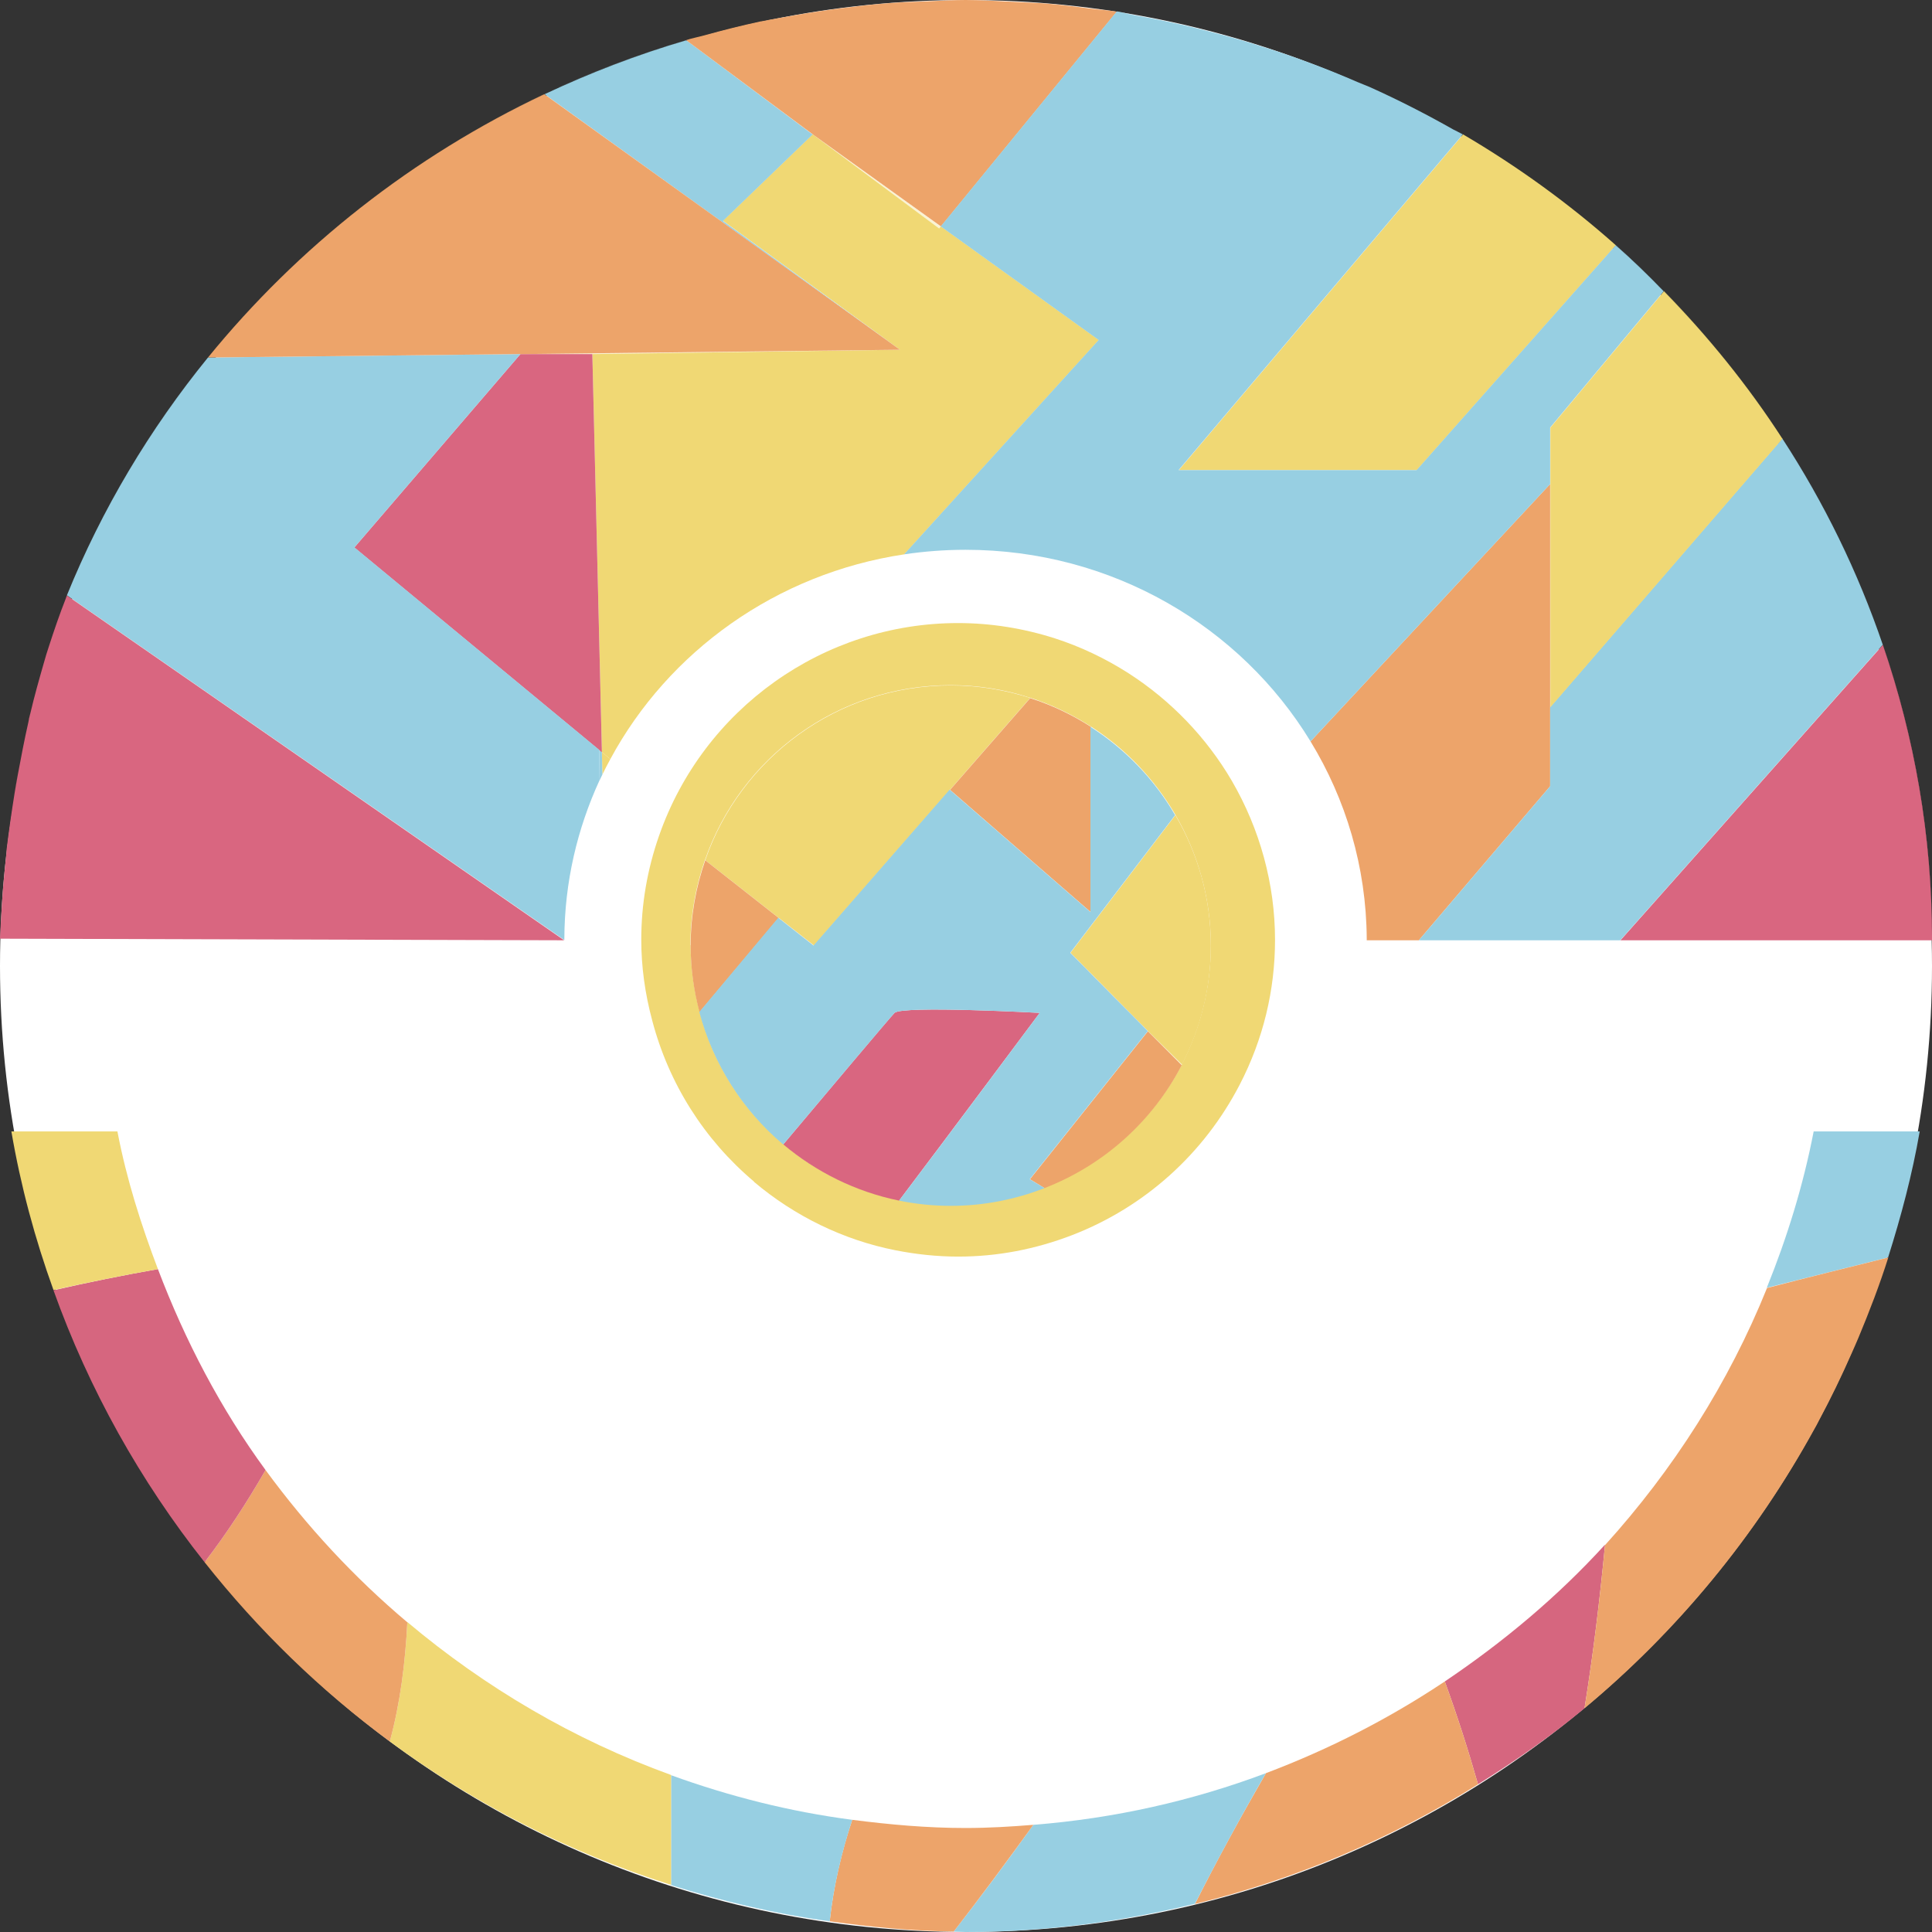 <svg xmlns="http://www.w3.org/2000/svg" version="1.1" xmlns:xlink="http://www.w3.org/1999/xlink" xmlns:svgjs="http://svgjs.com/svgjs" width="84.9" height="84.9"><rect width="100%" height="100%" fill="#333333" stroke="none"/><svg xmlns="http://www.w3.org/2000/svg" width="84.9" height="84.9" xmlns:xlink="http://www.w3.org/1999/xlink" viewBox="0 0 84.9 84.9"><defs><style>.i{fill:#fff;}.j{clip-path:url(#h);}.k{fill:#d96680;}.l{stroke:#eda46a;}.l,.m,.n,.o{fill:none;}.l,.m,.o{stroke-linecap:round;stroke-linejoin:round;stroke-width:0px;}.m{stroke:#f0d874;}.p{fill:#eda46a;}.q{clip-path:url(#e);}.r{clip-path:url(#d);}.o{stroke:#97cfe2;}.s{fill:#f0d874;}.t{fill:#d6667f;}.u{fill:#97cfe2;}.v{clip-path:url(#f);}.w{opacity:.44;}.x{opacity:.31;}.y{clip-path:url(#g);}</style><clipPath id="SvgjsClipPath1007"><rect x="26.03" y="15.56" width=".42" height="17.49" style="fill:none;"></rect></clipPath><clipPath id="SvgjsClipPath1006"><rect x="35.71" y="5.9" width="5.64" height="4.14" style="fill:none;"></rect></clipPath><clipPath id="SvgjsClipPath1005"><rect x="22.87" y="15.37" width="16.68" height=".19" style="fill:none;"></rect></clipPath><clipPath id="SvgjsClipPath1004"><rect x="50.45" y="45.31" width="1.49" height="1.49" style="fill:none;"></rect></clipPath><clipPath id="SvgjsClipPath1003"><rect x="50.45" y="45.31" width="0" height="0" style="fill:none;"></rect></clipPath></defs><g id="SvgjsG1002"></g><g id="SvgjsG1001"><g id="SvgjsG1000"><g><path d="M0,42.45C0,19.01,19.01,0,42.45,0s42.45,19.01,42.45,42.45-19.01,42.45-42.45,42.45S0,65.9,0,42.45" style="fill:#fff;"></path><path d="M82.74,28.34c1.38,4.06,2.15,8.4,2.16,12.91,0,.02,0,.04,0,.06h0s0-.05,0-.07c0-4.51-.77-8.84-2.16-12.91h0" style="fill:#d96680;"></path><path d="M64.29,5.91c2.4,1.41,4.65,3.04,6.71,4.87h0c-2.06-1.83-4.31-3.46-6.71-4.87h0" style="fill:#f0d874;"></path><path d="M30.16,1.77h0c-2.15,.63-4.24,1.42-6.24,2.36h0c1.99-.94,4.08-1.73,6.23-2.36" style="fill:#97cfe2;"></path><path d="M38.92,.15s-.09,0-.13,0" style="fill:none; stroke:#eda46a; stroke-linecap:round; stroke-linejoin:round; stroke-width:0px;"></path><path d="M40.68,.06c.18,0,.35-.02,.53-.03" style="fill:none; stroke:#eda46a; stroke-linecap:round; stroke-linejoin:round; stroke-width:0px;"></path><path d="M46.13,.16s-.08,0-.11,0" style="fill:none; stroke:#eda46a; stroke-linecap:round; stroke-linejoin:round; stroke-width:0px;"></path><path d="M43.9,.05c.21,0,.42,.02,.64,.03" style="fill:none; stroke:#eda46a; stroke-linecap:round; stroke-linejoin:round; stroke-width:0px;"></path><path d="M34.93,.68c-.08,.01-.16,.02-.24,.04" style="fill:none; stroke:#eda46a; stroke-linecap:round; stroke-linejoin:round; stroke-width:0px;"></path><path d="M36.98,.36c.06,0,.11-.02,.17-.03" style="fill:none; stroke:#eda46a; stroke-linecap:round; stroke-linejoin:round; stroke-width:0px;"></path><path d="M33.55,.92s-.08,.02-.11,.03h.01s.07-.02,.1-.03" style="fill:#eda46a;"></path><path d="M30.94,1.57c-.26,.07-.52,.12-.78,.19h0c.25-.07,.52-.12,.77-.19" style="fill:#eda46a;"></path><path d="M49.08,.5c-.39-.06-.79-.09-1.18-.14,.07,0,.14,.02,.21,.03,.32,.04,.65,.06,.97,.11h0Z" style="fill:#eda46a;"></path><path d="M9.14,15.71h0c-2.56,3.14-4.66,6.66-6.2,10.45h0c1.54-3.79,3.64-7.3,6.2-10.45" style="fill:#97cfe2;"></path><path d="M23.92,4.14h0c-5.78,2.73-10.83,6.71-14.79,11.57h0c3.95-4.85,9-8.83,14.78-11.57" style="fill:#eda46a;"></path><path d="M52.09,1.12s-.09-.02-.14-.03" style="fill:none; stroke:#97cfe2; stroke-linecap:round; stroke-linejoin:round; stroke-width:0px;"></path><path d="M54.32,1.7s.1,.03,.15,.04" style="fill:none; stroke:#97cfe2; stroke-linecap:round; stroke-linejoin:round; stroke-width:0px;"></path><path d="M59.64,3.59c.18,.08,.36,.14,.54,.22-.18-.08-.36-.14-.54-.22" style="fill:#97cfe2;"></path><path d="M55.51,2.05s.06,.02,.08,.03h.02s-.07-.02-.11-.03" style="fill:#97cfe2;"></path><path d="M64.29,5.9c-.13-.08-.28-.13-.41-.21,.13,.07,.27,.13,.4,.21h0Z" style="fill:#97cfe2;"></path><path d="M71,10.78c.73,.65,1.43,1.33,2.11,2.02h0c-.68-.7-1.38-1.38-2.11-2.03h0" style="fill:#97cfe2;"></path><path d="M49.08,.51c.25,.04,.48,.11,.73,.15,.05,0,.1,.01,.15,.02-.29-.05-.58-.13-.87-.18h0" style="fill:#97cfe2;"></path><path d="M78.32,19.27c1.83,2.81,3.32,5.85,4.41,9.06h0c-1.1-3.22-2.59-6.26-4.42-9.07h0" style="fill:#97cfe2;"></path><path d="M73.12,12.8c1.94,1.98,3.69,4.15,5.2,6.47h0c-1.51-2.33-3.26-4.49-5.2-6.48h0" style="fill:#f0d874;"></path><path d="M1.93,29.12c.07-.24,.14-.48,.22-.71-.08,.24-.15,.47-.22,.71" style="fill:#d96680;"></path><path d="M.64,34.86c.04-.25,.08-.5,.13-.75-.04,.25-.09,.5-.13,.75" style="fill:#d96680;"></path><path d="M.28,37.44s0-.03,0-.05c0-.02,0-.04,0-.06,0,.04-.01,.07-.01,.11" style="fill:#d96680;"></path><path d="M1.25,31.72c.03-.12,.06-.24,.08-.36-.03,.12-.06,.24-.08,.36" style="fill:#d96680;"></path><path d="M2.94,26.16h0c-.02,.05-.04,.11-.06,.17,.02-.05,.04-.11,.06-.16h0" style="fill:#d96680;"></path><path d="M.14,39.03s0,.02,0,.03h0v-.03" style="fill:#d96680;"></path><polygon points="84.23 49.72 84.23 49.72 84.36 49.72 84.36 49.72 84.23 49.72" style="fill:#97cfe2;"></polygon><polyline points=".63 49.72 .5 49.72 .5 49.72 .63 49.72 .63 49.72" style="fill:#f0d874;"></polyline><path d="M79.94,62.4c-.07,.14-.14,.28-.22,.41,.08-.14,.15-.27,.22-.41" style="fill:#eda46a;"></path><path d="M81.67,58.78c-.1,.24-.21,.47-.31,.71,.11-.24,.21-.47,.31-.71" style="fill:#eda46a;"></path><g style="opacity:.31;"><g style="clip-path:url(#d);"><polygon points="26.44 33.06 26.03 15.56 26.33 32.96 26.44 33.06" style="fill:#f0d874;"></polygon></g></g><path d="M26.47,34.04c.11-.23,.23-.46,.35-.68l-.37-.31,.02,.99Z" style="fill:#f0d874;"></path><path d="M41.34,9.95l-.07,.09-5.56-4.14h0l-3.94,3.8,7.78,5.67-13.52,.19,.42,17.49,.37,.31c2.55-4.73,7.3-8.16,12.92-9l8.55-9.42-6.94-4.99Z" style="fill:#f0d874;"></path><path d="M26.33,32.96l.02,1.33c.04-.08,.08-.17,.12-.25l-.02-.99-.12-.1Z" style="fill:#97cfe2;"></path><g style="opacity:.31;"><g style="clip-path:url(#e);"><polygon points="41.34 9.95 35.71 5.9 41.27 10.04 41.34 9.95" style="fill:#f0d874;"></polygon></g></g><path d="M82.74,28.34l-11.53,12.98h13.69s0-.05,0-.07c0-4.51-.77-8.84-2.16-12.91" style="fill:#d96680;"></path><g style="opacity:.31;"><g style="clip-path:url(#f);"><polygon points="26.03 15.56 39.55 15.38 22.87 15.56 26.03 15.56" style="fill:#f0d874;"></polygon></g></g><polygon points="15.57 24.06 26.33 32.96 26.45 33.06 26.03 15.56 22.87 15.56 15.57 24.06" style="fill:#d96680;"></polygon><path d="M64.29,5.91l-12.49,14.75h10.46l8.75-9.88h0c-2.06-1.83-4.31-3.46-6.71-4.87" style="fill:#f0d874;"></path><path d="M39.55,15.38l-7.78-5.67,3.94-3.8h0L30.16,1.77c-2.15,.63-4.23,1.43-6.23,2.37h0l15.62,11.24Z" style="fill:#97cfe2;"></path><path d="M30.16,1.77l5.55,4.13,5.64,4.05L49.08,.51h0c-.32-.05-.65-.07-.97-.11-.69-.09-1.38-.18-2.08-.24-.49-.04-.99-.05-1.48-.08C43.84,.05,43.14,0,42.43,0c-.59,0-1.17,.04-1.75,.06-.59,.02-1.18,.04-1.76,.09-.65,.05-1.3,.13-1.94,.21-.69,.09-1.37,.19-2.05,.31-.49,.09-.99,.17-1.48,.27h-.02c-.84,.18-1.67,.39-2.5,.62-.26,.07-.52,.12-.77,.2h0" style="fill:#eda46a;"></path><path d="M68.12,31.07v-9.8l-10.53,11.31c1.55,2.54,2.45,5.51,2.47,8.67,0,.02,0,.05,0,.07h2.29l5.77-6.77v-3.48Z" style="fill:#eda46a;"></path><path d="M15.57,24.06l7.3-8.5-13.73,.15c-2.56,3.15-4.66,6.66-6.2,10.45h0l21.86,15.15h0s0-.05,0-.07c.01-2.48,.57-4.83,1.55-6.96l-.02-1.33-10.76-8.9Z" style="fill:#97cfe2;"></path><path d="M22.87,15.56l16.68-.19L23.92,4.14c-5.78,2.73-10.82,6.71-14.78,11.57h0l13.73-.15Z" style="fill:#eda46a;"></path><path d="M41.34,9.95l6.94,4.99-8.55,9.42c.88-.13,1.78-.2,2.7-.2,6.45,0,12.09,3.38,15.16,8.42l10.53-11.31v-2.48l4.99-5.99h0c-.68-.7-1.38-1.38-2.11-2.02l-8.75,9.88h-10.46l12.49-14.75h0c-.13-.08-.27-.14-.4-.21-1.2-.68-2.43-1.31-3.7-1.88-.18-.08-.36-.14-.54-.22-1.31-.57-2.65-1.07-4.03-1.51h-.02c-.42-.14-.84-.27-1.27-.39-.74-.21-1.48-.4-2.24-.58-.75-.17-1.51-.33-2.28-.46-.24-.04-.48-.11-.73-.15l-7.73,9.44Z" style="fill:#97cfe2;"></path><path d="M82.74,28.34h0c-1.1-3.22-2.59-6.26-4.42-9.07l-10.2,11.8v3.48l-5.77,6.77h8.85l11.53-12.98Z" style="fill:#97cfe2;"></path><path d="M78.32,19.27h0c-1.51-2.33-3.26-4.49-5.2-6.47l-4.99,5.99v12.29l10.2-11.8Z" style="fill:#f0d874;"></path><path d="M0,41.25l24.79,.07L2.94,26.17c-.02,.05-.04,.11-.06,.16-.26,.66-.5,1.36-.73,2.07-.08,.24-.15,.47-.22,.72-.21,.73-.42,1.47-.6,2.24-.03,.12-.06,.24-.08,.36-.18,.79-.33,1.59-.48,2.39-.04,.25-.09,.5-.13,.75-.13,.82-.25,1.65-.35,2.47,0,.02,0,.04,0,.06-.06,.56-.11,1.11-.16,1.66h0c-.02,.31-.04,.59-.06,.88,0,.01,0,.02,0,.04-.03,.43-.05,.87-.07,1.28" style="fill:#d96680;"></path><path d="M47.35,42.18c-.2-.2-.31-.31-.31-.31,0,0,.11,.12,.31,.31" style="fill:#f0d874;"></path><polygon points="35.77 41.56 30.99 37.81 34.22 40.34 35.77 41.56" style="fill:#f0d874;"></polygon><path d="M33.14,51.94c1.79,1.51,3.93,2.55,6.2,3,.91,.18,1.84,.28,2.77,.28,1.71,0,3.39-.32,5.02-.95,3.17-1.23,5.77-3.56,7.35-6.61,1.03-1.99,1.55-4.14,1.55-6.36,0-2.44-.66-4.86-1.9-6.99-1.11-1.9-2.68-3.53-4.53-4.72-1.03-.66-2.13-1.18-3.25-1.54-1.38-.44-2.81-.67-4.25-.67-5.91,0-11.19,3.76-13.14,9.35-.52,1.49-.78,3.02-.78,4.56,0,1.17,.16,2.36,.48,3.55,.73,2.78,2.28,5.23,4.47,7.08m-2.79-10.38c0-1.31,.23-2.57,.64-3.75,1.55-4.47,5.79-7.68,10.79-7.68,1.22,0,2.39,.19,3.49,.55,.95,.3,1.84,.73,2.67,1.26,1.53,.98,2.8,2.31,3.72,3.88h0c.98,1.69,1.56,3.65,1.56,5.74,0,1.88-.47,3.66-1.27,5.22v.02c-1.29,2.46-3.43,4.39-6.04,5.4-1.28,.49-2.67,.78-4.12,.78-.78,0-1.54-.08-2.28-.23-1.91-.39-3.65-1.25-5.09-2.47-1.77-1.49-3.07-3.51-3.67-5.82-.25-.93-.39-1.91-.39-2.92" style="fill:#f0d874;"></path><polygon points="41.75 34.7 45.27 30.67 35.77 41.56 41.75 34.7" style="fill:#f0d874;"></polygon><path d="M48.97,43.82c-.31-.32-.61-.62-.87-.88,.26,.26,.56,.56,.87,.88" style="fill:#f0d874;"></path><path d="M39.31,44.51c-.2,.2-2.87,3.38-4.89,5.78,1.44,1.21,3.18,2.08,5.09,2.47,2.19-2.9,6.18-8.25,6.18-8.25,0,0-6.04-.33-6.38,0" style="fill:#d96680;"></path><g style="opacity:.44;"><g style="clip-path:url(#g);"><path d="M51.93,46.81v-.02l-1.48-1.47c.53,.54,1.04,1.05,1.48,1.49" style="fill:#f0d874;"></path></g></g><path d="M50.45,45.31l-5.19,6.51,.64,.39c2.61-1.01,4.75-2.94,6.03-5.4-.44-.44-.95-.96-1.48-1.49h0" style="fill:#eda46a;"></path><path d="M45.27,30.67c-1.1-.35-2.27-.55-3.49-.55-5,0-9.24,3.21-10.79,7.68l4.78,3.75,9.5-10.88Z" style="fill:#f0d874;"></path><path d="M47.35,42.18c.18,.19,.44,.45,.75,.76,.26,.26,.55,.56,.87,.88,.47,.48,.98,.99,1.48,1.49h0l1.49,1.47c.81-1.57,1.27-3.34,1.27-5.22,0-2.1-.57-4.05-1.56-5.74l-4.61,6.05s.11,.12,.31,.31" style="fill:#f0d874;"></path><polygon points="50.45 45.31 50.45 45.31 50.45 45.31 50.45 45.31" style="fill:#f0d874;"></polygon><path d="M30.99,37.81c-.41,1.18-.64,2.43-.64,3.75,0,1.01,.14,1.99,.39,2.92l3.48-4.14-3.22-2.53Z" style="fill:#eda46a;"></path><path d="M47.94,40.08v-8.14c-.83-.53-1.72-.96-2.67-1.26l-3.52,4.03,6.19,5.38Z" style="fill:#eda46a;"></path><line x1="50.45" y1="45.31" x2="50.44" y2="45.31" style="fill:none; stroke:#eda46a; stroke-linecap:round; stroke-linejoin:round; stroke-width:0px;"></line><g style="opacity:.44;"><g style="clip-path:url(#h);"><line x1="50.45" y1="45.31" x2="50.44" y2="45.31" style="fill:none; stroke:#f0d874; stroke-linecap:round; stroke-linejoin:round; stroke-width:0px;"></line></g></g><path d="M34.42,50.29c2.02-2.4,4.69-5.57,4.89-5.78,.33-.33,6.38,0,6.38,0,0,0-3.98,5.35-6.18,8.25,.73,.15,1.49,.23,2.27,.23,1.45,0,2.84-.28,4.12-.78l-.65-.39,5.19-6.51c-.5-.51-1.01-1.02-1.48-1.49-.31-.32-.61-.62-.87-.88-.3-.31-.56-.57-.75-.76-.2-.2-.31-.31-.31-.31l4.61-6.05c-.91-1.57-2.19-2.9-3.72-3.88v8.14l-6.19-5.38-5.98,6.85-1.55-1.22-3.47,4.14c.61,2.3,1.91,4.32,3.67,5.81" style="fill:#97cfe2;"></path><path d="M79.7,49.72c-.46,2.38-1.17,4.67-2.06,6.87,1.78-.45,3.56-.89,5.33-1.33,.57-1.8,1.06-3.64,1.39-5.54h-4.66Z" style="fill:#97cfe2;"></path><path d="M70.52,67.89c-2.08,2.28-4.46,4.27-7.03,6,.55,1.51,1.03,3.01,1.46,4.52,1.63-1.02,3.21-2.12,4.68-3.34,.38-2.37,.67-4.76,.9-7.17" style="fill:#d6667f;"></path><path d="M55.63,77.92c-1.09,1.89-2.14,3.8-3.12,5.75,4.46-1.1,8.65-2.88,12.44-5.26-.43-1.51-.91-3.01-1.46-4.52-2.44,1.63-5.08,2.98-7.86,4.03" style="fill:#eda46a;"></path><path d="M45.41,80.19c-1.14,1.59-2.3,3.15-3.5,4.69,.17,0,.35,.02,.52,.02,3.48,0,6.85-.45,10.08-1.24,.99-1.94,2.03-3.86,3.12-5.74-3.22,1.21-6.65,1.99-10.22,2.27" style="fill:#97cfe2;"></path><path d="M42.43,80.33c-1.69,0-3.35-.15-4.98-.36-.47,1.42-.82,2.9-.99,4.46,1.79,.25,3.6,.43,5.45,.45,1.19-1.53,2.35-3.1,3.5-4.69-.98,.08-1.97,.14-2.98,.14" style="fill:#eda46a;"></path><path d="M29.49,78.01v4.83c2.25,.71,4.57,1.26,6.97,1.59,.17-1.56,.53-3.04,.99-4.46-2.76-.36-5.42-1.04-7.96-1.96" style="fill:#97cfe2;"></path><path d="M17.9,71.29c-.09,1.78-.31,3.54-.77,5.24,3.71,2.73,7.87,4.88,12.36,6.3v-4.83c-4.28-1.55-8.18-3.85-11.59-6.72" style="fill:#f0d874;"></path><path d="M17.9,71.29c-2.34-1.97-4.42-4.22-6.23-6.69-.82,1.42-1.7,2.78-2.68,4.05,2.35,2.97,5.08,5.63,8.14,7.88,.46-1.7,.68-3.46,.77-5.24" style="fill:#eda46a;"></path><path d="M11.67,64.6c-1.97-2.69-3.53-5.67-4.73-8.83-1.53,.27-3.06,.58-4.59,.93,1.56,4.36,3.82,8.39,6.64,11.95,.98-1.27,1.86-2.63,2.68-4.05" style="fill:#d6667f;"></path><path d="M6.94,55.77c-.74-1.95-1.38-3.95-1.78-6.05H.5c.41,2.4,1.04,4.73,1.85,6.97,1.53-.34,3.06-.65,4.59-.92" style="fill:#f0d874;"></path><path d="M77.65,56.6c-1.69,4.19-4.13,8-7.12,11.3-.23,2.41-.52,4.8-.9,7.17,4.09-3.4,7.51-7.56,10.09-12.25,.08-.14,.15-.27,.22-.41,.51-.95,.98-1.92,1.42-2.92,.1-.24,.21-.47,.31-.71,.48-1.15,.93-2.32,1.31-3.52-1.78,.44-3.55,.88-5.33,1.34" style="fill:#eda46a;"></path></g></g></g></svg><style>@media (prefers-color-scheme: light) { :root { filter: none; } }
@media (prefers-color-scheme: dark) { :root { filter: none; } }
</style></svg>